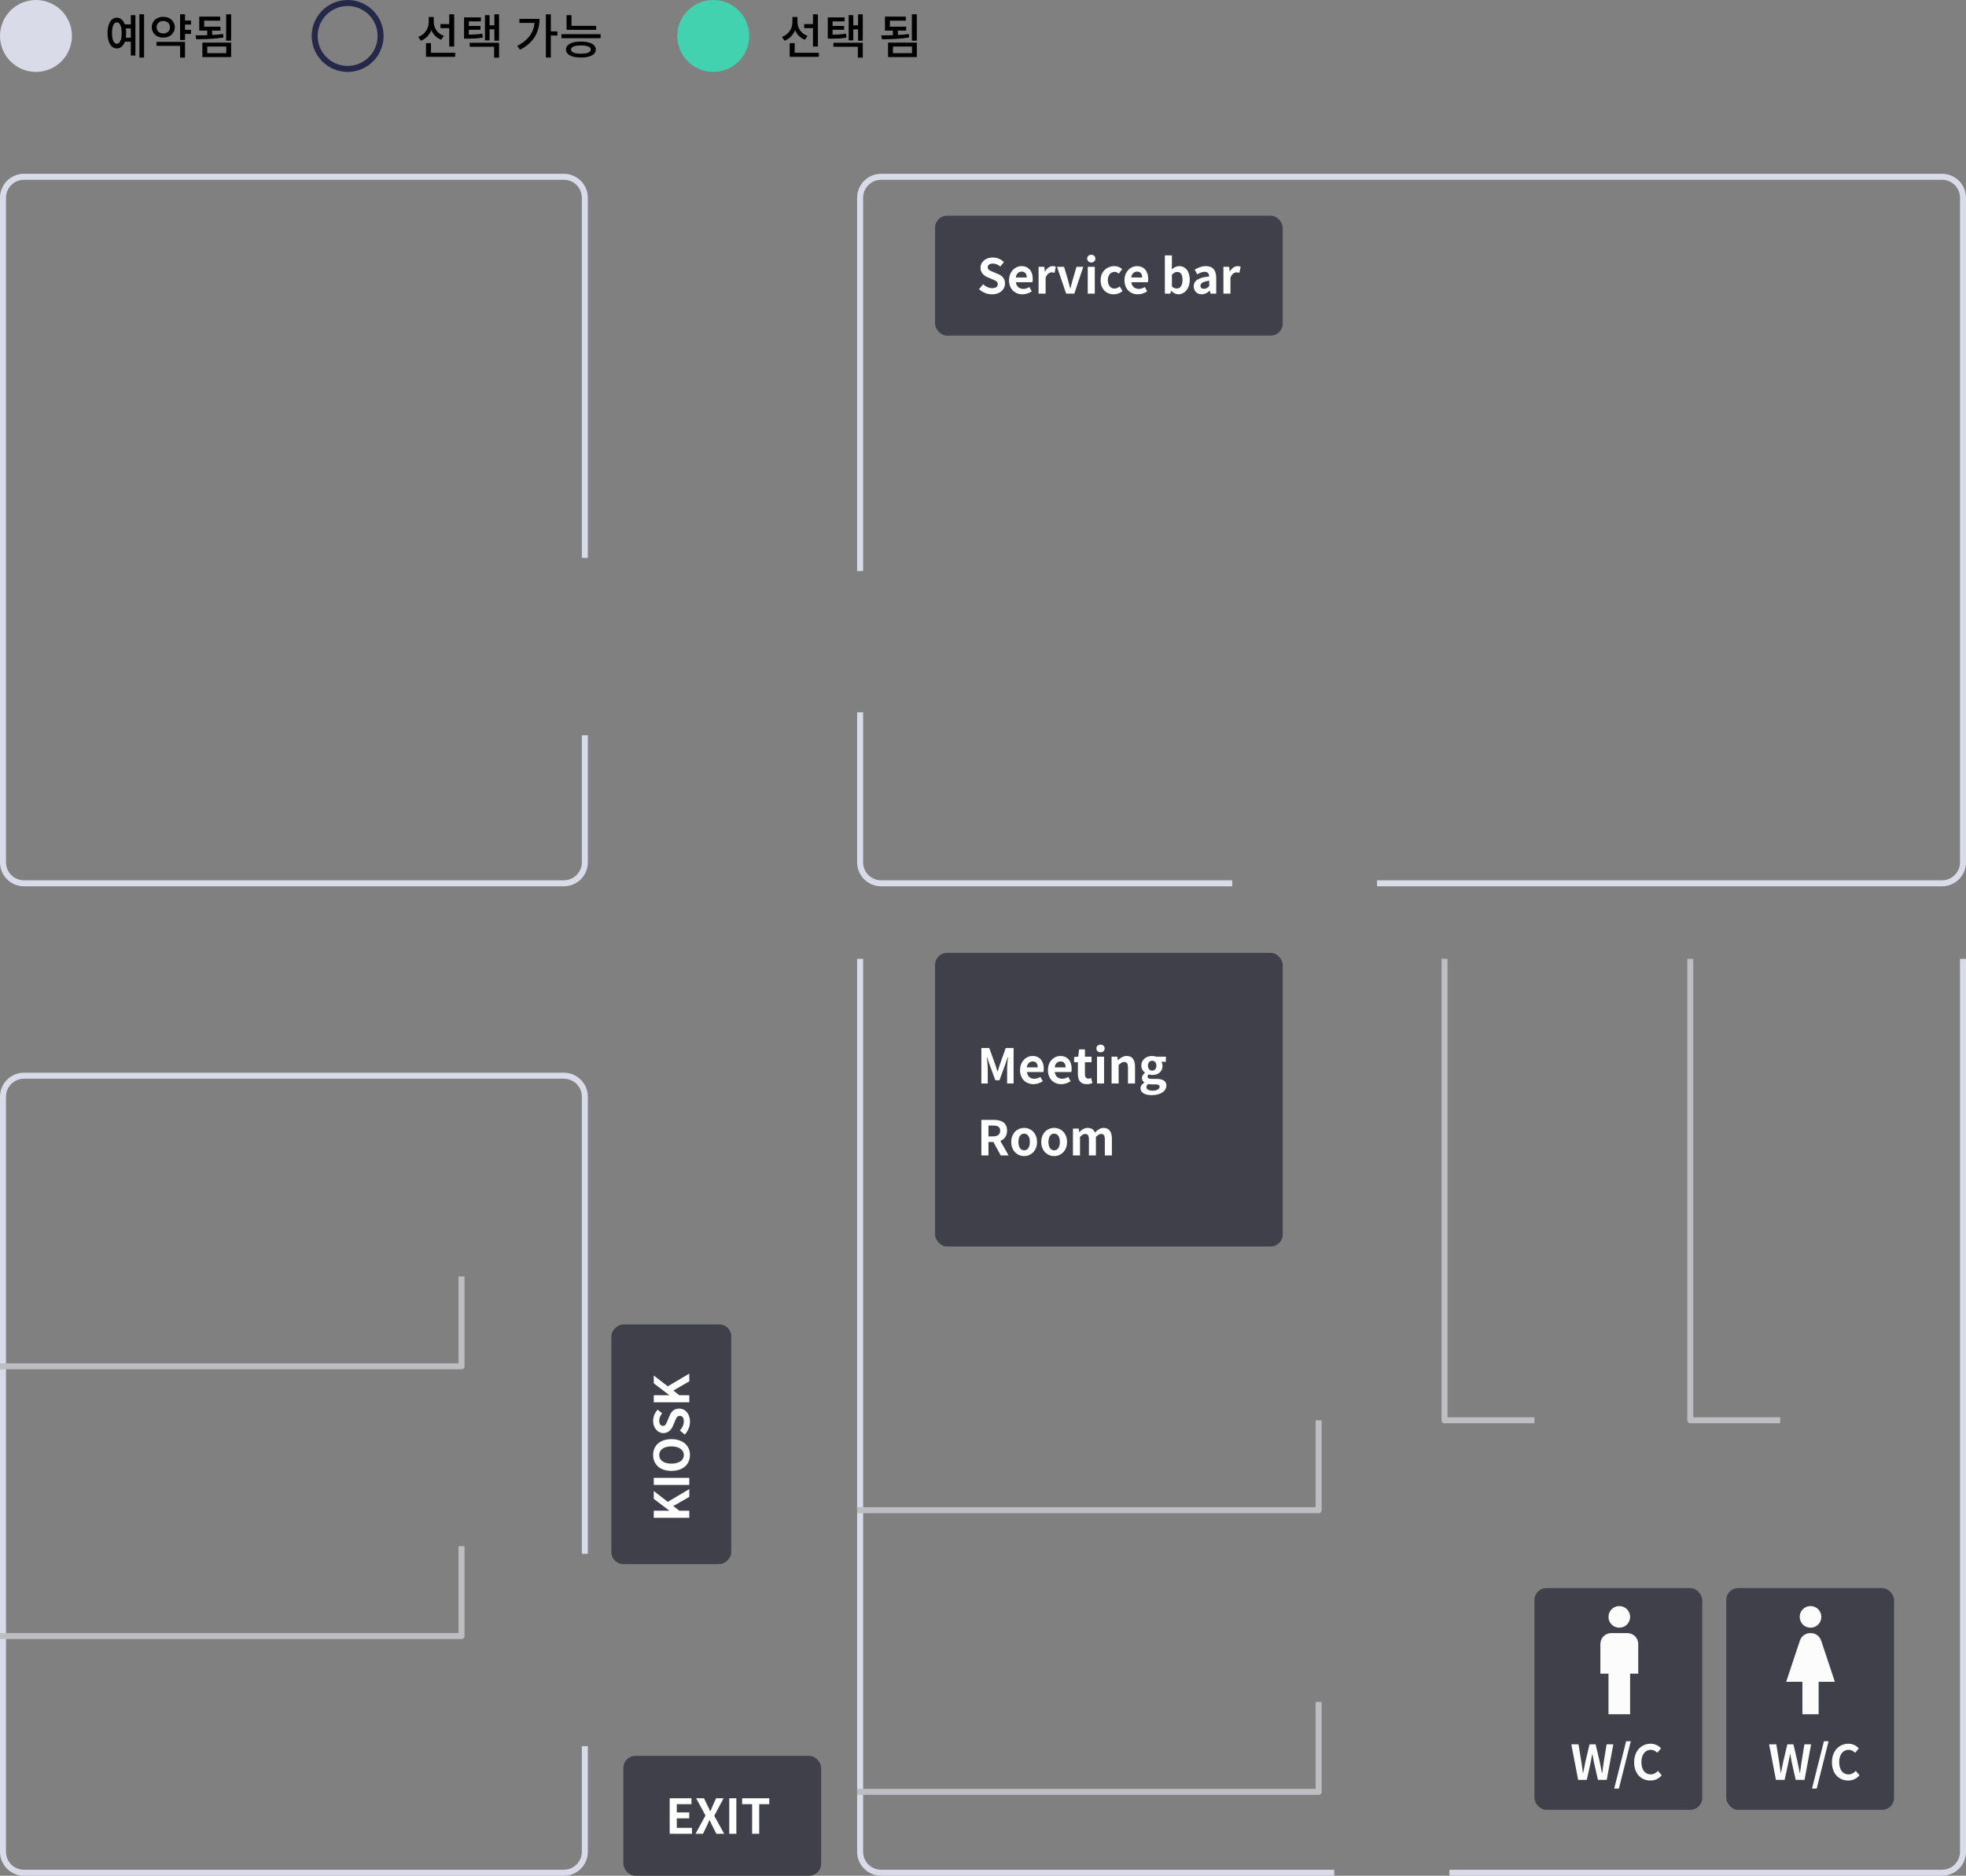 <svg width="328" height="313" viewBox="0 0 328 313" fill="none" xmlns="http://www.w3.org/2000/svg">
<rect x="0" y="0" width="328" height="313" fill="#808080" stroke="none"/>
<circle cx="6" cy="6" r="6" fill="#D9DBE9"/>
<path d="M20.989 6.288C21.029 6.048 21.045 5.8 21.045 5.52C21.045 5.24 21.029 4.984 20.989 4.744H21.821V6.288H20.989ZM19.493 7.304C18.997 7.304 18.685 6.664 18.685 5.52C18.685 4.376 18.997 3.728 19.493 3.728C19.989 3.728 20.301 4.376 20.301 5.52C20.301 6.664 19.989 7.304 19.493 7.304ZM21.821 4.064H20.821C20.573 3.352 20.093 2.952 19.493 2.952C18.557 2.952 17.941 3.928 17.941 5.52C17.941 7.104 18.557 8.08 19.493 8.08C20.101 8.08 20.573 7.664 20.829 6.96H21.821V9.272H22.589V2.528H21.821V4.064ZM23.253 2.392V9.608H24.037V2.392H23.253ZM26.124 4.544C26.124 3.912 26.596 3.504 27.236 3.504C27.884 3.504 28.356 3.912 28.356 4.544C28.356 5.176 27.884 5.584 27.236 5.584C26.596 5.584 26.124 5.176 26.124 4.544ZM29.164 4.544C29.164 3.52 28.34 2.808 27.236 2.808C26.14 2.808 25.316 3.52 25.316 4.544C25.316 5.568 26.14 6.28 27.236 6.28C28.34 6.28 29.164 5.568 29.164 4.544ZM26.116 7.656H30.044V9.624H30.868V6.992H26.116V7.656ZM31.868 4.104V3.424H30.868V2.392H30.044V6.672H30.868V5.656H31.868V4.976H30.868V4.104H31.868ZM37.228 5.672C36.644 5.752 36.02 5.8 35.396 5.832V5.112H36.78V4.448H34.068V3.448H36.732V2.776H33.244V5.112H34.572V5.872C33.876 5.896 33.204 5.896 32.628 5.896L32.732 6.544C34.012 6.544 35.732 6.52 37.284 6.248L37.228 5.672ZM34.58 7.768H37.756V8.872H34.58V7.768ZM33.764 9.528H38.564V7.112H33.764V9.528ZM37.732 2.392V6.784H38.564V2.392H37.732Z" fill="black"/>
<circle cx="58" cy="6" r="5.5" stroke="#252849"/>
<path d="M74.951 7.768H75.775V2.392H74.951V4.016H73.487V4.696H74.951V7.768ZM74.055 5.992C72.975 5.6 72.367 4.664 72.367 3.688V2.832H71.527V3.672C71.527 4.744 70.903 5.76 69.775 6.16L70.215 6.8C71.047 6.48 71.647 5.84 71.967 5.032C72.271 5.76 72.839 6.344 73.615 6.632L74.055 5.992ZM71.903 8.808V7.2H71.071V9.48H75.943V8.808H71.903ZM80.462 5.6C79.75 5.736 79.134 5.768 78.222 5.776V4.968H80.158V4.328H78.222V3.568H80.238V2.904H77.422V6.448H77.91C79.03 6.448 79.718 6.424 80.55 6.272L80.462 5.6ZM78.358 7.8H82.438V9.624H83.262V7.136H78.358V7.8ZM82.478 2.392V4.224H81.678V2.528H80.91V6.736H81.678V4.896H82.478V6.784H83.262V2.392H82.478ZM86.658 3.152V3.824H89.186C89.018 5.488 88.066 6.76 86.298 7.664L86.754 8.296C89.114 7.104 90.01 5.248 90.01 3.152H86.658ZM92.994 5.24H91.898V2.384H91.074V9.608H91.898V5.928H92.994V5.24ZM99.458 4.312H95.346V2.528H94.522V4.976H99.458V4.312ZM96.914 8.96C95.858 8.96 95.266 8.712 95.266 8.272C95.266 7.816 95.858 7.584 96.914 7.584C97.97 7.584 98.57 7.816 98.57 8.272C98.57 8.712 97.97 8.96 96.914 8.96ZM96.914 6.936C95.37 6.936 94.426 7.424 94.426 8.272C94.426 9.112 95.37 9.6 96.914 9.6C98.466 9.6 99.402 9.112 99.402 8.272C99.402 7.424 98.466 6.936 96.914 6.936ZM93.666 5.704V6.376H100.202V5.704H93.666Z" fill="black"/>
<circle cx="119" cy="6" r="6" fill="#43D2B0"/>
<path d="M135.631 7.768H136.455V2.392H135.631V4.016H134.167V4.696H135.631V7.768ZM134.735 5.992C133.655 5.6 133.047 4.664 133.047 3.688V2.832H132.207V3.672C132.207 4.744 131.583 5.76 130.455 6.16L130.895 6.8C131.727 6.48 132.327 5.84 132.647 5.032C132.951 5.76 133.519 6.344 134.295 6.632L134.735 5.992ZM132.583 8.808V7.2H131.751V9.48H136.623V8.808H132.583ZM141.142 5.6C140.43 5.736 139.814 5.768 138.902 5.776V4.968H140.838V4.328H138.902V3.568H140.918V2.904H138.102V6.448H138.59C139.71 6.448 140.398 6.424 141.23 6.272L141.142 5.6ZM139.038 7.8H143.118V9.624H143.942V7.136H139.038V7.8ZM143.158 2.392V4.224H142.358V2.528H141.59V6.736H142.358V4.896H143.158V6.784H143.942V2.392H143.158ZM151.626 5.672C151.042 5.752 150.418 5.8 149.794 5.832V5.112H151.178V4.448H148.466V3.448H151.13V2.776H147.642V5.112H148.97V5.872C148.274 5.896 147.602 5.896 147.026 5.896L147.13 6.544C148.41 6.544 150.13 6.52 151.682 6.248L151.626 5.672ZM148.978 7.768H152.154V8.872H148.978V7.768ZM148.162 9.528H152.962V7.112H148.162V9.528ZM152.13 2.392V6.784H152.962V2.392H152.13Z" fill="black"/>
<path fill-rule="evenodd" clip-rule="evenodd" d="M4 30H94.074C95.731 30 97.074 31.343 97.074 33V93.104H98.074V33C98.074 30.791 96.283 29 94.074 29H4C1.791 29 0 30.791 0 33V143.894C0 146.103 1.791 147.894 4 147.894H94.074C96.283 147.894 98.074 146.103 98.074 143.894V122.691H97.074V143.894C97.074 145.551 95.731 146.894 94.074 146.894H4C2.343 146.894 1 145.551 1 143.894V33C1 31.343 2.343 30 4 30Z" fill="#D9DBE9"/>
<path fill-rule="evenodd" clip-rule="evenodd" d="M323.999 30H147C145.343 30 144 31.343 144 33V95.296H143V33C143 30.791 144.791 29 147 29H323.999C326.209 29 327.999 30.791 327.999 33V143.894C327.999 146.103 326.209 147.894 323.999 147.894H229.736V146.894H323.999C325.656 146.894 326.999 145.551 326.999 143.894V33C326.999 31.343 325.656 30 323.999 30ZM205.582 146.894H147C145.343 146.894 144 145.551 144 143.894V118.855H143V143.894C143 146.103 144.791 147.894 147 147.894H205.582V146.894Z" fill="#D9DBE9"/>
<path fill-rule="evenodd" clip-rule="evenodd" d="M4 180H94.074C95.731 180 97.074 181.343 97.074 183V259.277H98.074V183C98.074 180.791 96.283 179 94.074 179H4C1.791 179 0 180.791 0 183V309C0 311.209 1.791 313 4 313H94.074C96.283 313 98.074 311.209 98.074 309V291.387H97.074V309C97.074 310.657 95.731 312 94.074 312H4C2.343 312 1 310.657 1 309V183C1 181.343 2.343 180 4 180Z" fill="#D9DBE9"/>
<path fill-rule="evenodd" clip-rule="evenodd" d="M143 160V309C143 311.209 144.791 313 147 313H222.599V312H147C145.343 312 144 310.657 144 309V160H143ZM327 160V309C327 310.657 325.657 312 324 312H241.813V313H324C326.209 313 328 311.209 328 309V160H327Z" fill="#D9DBE9"/>
<rect x="156" y="36" width="58" height="20" rx="2" fill="#3F4049"/>
<path d="M165.496 49.112C166.864 49.112 167.672 48.288 167.672 47.32C167.672 46.464 167.2 46.008 166.48 45.712L165.704 45.384C165.2 45.184 164.784 45.032 164.784 44.608C164.784 44.216 165.112 43.984 165.632 43.984C166.12 43.984 166.512 44.16 166.888 44.472L167.488 43.728C167.008 43.24 166.32 42.968 165.632 42.968C164.432 42.968 163.584 43.712 163.584 44.68C163.584 45.544 164.184 46.024 164.784 46.272L165.576 46.608C166.104 46.832 166.464 46.968 166.464 47.408C166.464 47.824 166.136 48.088 165.52 48.088C165 48.088 164.44 47.824 164.016 47.432L163.336 48.248C163.912 48.8 164.704 49.112 165.496 49.112ZM170.576 49.112C171.128 49.112 171.696 48.92 172.136 48.616L171.736 47.896C171.416 48.096 171.096 48.208 170.728 48.208C170.064 48.208 169.584 47.824 169.488 47.088H172.248C172.28 46.984 172.304 46.768 172.304 46.544C172.304 45.312 171.664 44.408 170.432 44.408C169.368 44.408 168.344 45.312 168.344 46.76C168.344 48.24 169.32 49.112 170.576 49.112ZM169.472 46.304C169.56 45.656 169.976 45.32 170.448 45.32C171.024 45.32 171.296 45.704 171.296 46.304H169.472ZM173.273 49H174.449V46.328C174.697 45.68 175.121 45.448 175.473 45.448C175.657 45.448 175.785 45.472 175.945 45.52L176.145 44.504C176.009 44.448 175.865 44.408 175.617 44.408C175.153 44.408 174.673 44.728 174.345 45.312H174.321L174.233 44.52H173.273V49ZM177.874 49H179.234L180.73 44.52H179.602L178.946 46.752C178.826 47.192 178.706 47.656 178.586 48.112H178.546C178.426 47.656 178.306 47.192 178.186 46.752L177.53 44.52H176.346L177.874 49ZM181.476 49H182.652V44.52H181.476V49ZM182.068 43.8C182.468 43.8 182.748 43.544 182.748 43.152C182.748 42.768 182.468 42.512 182.068 42.512C181.66 42.512 181.38 42.768 181.38 43.152C181.38 43.544 181.66 43.8 182.068 43.8ZM185.809 49.112C186.305 49.112 186.849 48.944 187.281 48.568L186.809 47.792C186.561 48 186.257 48.152 185.937 48.152C185.297 48.152 184.825 47.608 184.825 46.76C184.825 45.92 185.289 45.368 185.977 45.368C186.225 45.368 186.433 45.472 186.657 45.664L187.217 44.904C186.889 44.624 186.465 44.408 185.913 44.408C184.697 44.408 183.625 45.272 183.625 46.76C183.625 48.248 184.569 49.112 185.809 49.112ZM189.834 49.112C190.386 49.112 190.954 48.92 191.394 48.616L190.994 47.896C190.674 48.096 190.354 48.208 189.986 48.208C189.322 48.208 188.842 47.824 188.746 47.088H191.506C191.538 46.984 191.562 46.768 191.562 46.544C191.562 45.312 190.922 44.408 189.69 44.408C188.626 44.408 187.602 45.312 187.602 46.76C187.602 48.24 188.578 49.112 189.834 49.112ZM188.73 46.304C188.818 45.656 189.234 45.32 189.706 45.32C190.282 45.32 190.554 45.704 190.554 46.304H188.73ZM196.591 49.112C197.575 49.112 198.495 48.224 198.495 46.68C198.495 45.312 197.831 44.408 196.727 44.408C196.287 44.408 195.839 44.624 195.487 44.944L195.519 44.224V42.616H194.343V49H195.263L195.367 48.528H195.399C195.759 48.904 196.191 49.112 196.591 49.112ZM196.327 48.144C196.087 48.144 195.799 48.056 195.519 47.808V45.84C195.823 45.528 196.095 45.376 196.399 45.376C197.015 45.376 197.287 45.848 197.287 46.704C197.287 47.68 196.871 48.144 196.327 48.144ZM200.486 49.112C200.998 49.112 201.446 48.856 201.838 48.52H201.87L201.95 49H202.91V46.384C202.91 45.088 202.326 44.408 201.19 44.408C200.486 44.408 199.846 44.672 199.318 45L199.742 45.776C200.158 45.536 200.558 45.352 200.974 45.352C201.526 45.352 201.718 45.688 201.742 46.128C199.934 46.32 199.158 46.824 199.158 47.784C199.158 48.544 199.686 49.112 200.486 49.112ZM200.87 48.192C200.526 48.192 200.278 48.04 200.278 47.688C200.278 47.288 200.646 46.984 201.742 46.848V47.752C201.454 48.032 201.206 48.192 200.87 48.192ZM204.109 49H205.285V46.328C205.533 45.68 205.957 45.448 206.309 45.448C206.493 45.448 206.621 45.472 206.781 45.52L206.981 44.504C206.845 44.448 206.701 44.408 206.453 44.408C205.989 44.408 205.509 44.728 205.181 45.312H205.157L205.069 44.52H204.109V49Z" fill="white"/>
<rect x="156" y="159" width="58" height="49" rx="2" fill="#3F4049"/>
<path d="M163.728 180.8H164.792V178.328C164.792 177.768 164.696 176.944 164.64 176.384H164.672L165.144 177.776L166.064 180.264H166.744L167.656 177.776L168.136 176.384H168.176C168.112 176.944 168.024 177.768 168.024 178.328V180.8H169.104V174.872H167.792L166.808 177.648C166.68 178.016 166.576 178.408 166.448 178.784H166.408C166.288 178.408 166.176 178.016 166.048 177.648L165.04 174.872H163.728V180.8ZM172.412 180.912C172.964 180.912 173.532 180.72 173.972 180.416L173.572 179.696C173.252 179.896 172.932 180.008 172.564 180.008C171.9 180.008 171.42 179.624 171.324 178.888H174.084C174.116 178.784 174.14 178.568 174.14 178.344C174.14 177.112 173.5 176.208 172.268 176.208C171.204 176.208 170.18 177.112 170.18 178.56C170.18 180.04 171.156 180.912 172.412 180.912ZM171.308 178.104C171.396 177.456 171.812 177.12 172.284 177.12C172.86 177.12 173.132 177.504 173.132 178.104H171.308ZM177.061 180.912C177.613 180.912 178.181 180.72 178.621 180.416L178.221 179.696C177.901 179.896 177.581 180.008 177.213 180.008C176.549 180.008 176.069 179.624 175.973 178.888H178.733C178.765 178.784 178.789 178.568 178.789 178.344C178.789 177.112 178.149 176.208 176.917 176.208C175.853 176.208 174.829 177.112 174.829 178.56C174.829 180.04 175.805 180.912 177.061 180.912ZM175.957 178.104C176.045 177.456 176.461 177.12 176.933 177.12C177.509 177.12 177.781 177.504 177.781 178.104H175.957ZM181.303 180.912C181.695 180.912 182.007 180.824 182.247 180.744L182.055 179.888C181.935 179.936 181.759 179.984 181.615 179.984C181.215 179.984 181.007 179.744 181.007 179.232V177.248H182.111V176.32H181.007V175.112H180.031L179.895 176.32L179.199 176.376V177.248H179.831V179.232C179.831 180.232 180.239 180.912 181.303 180.912ZM183.023 180.8H184.199V176.32H183.023V180.8ZM183.615 175.6C184.015 175.6 184.295 175.344 184.295 174.952C184.295 174.568 184.015 174.312 183.615 174.312C183.207 174.312 182.927 174.568 182.927 174.952C182.927 175.344 183.207 175.6 183.615 175.6ZM185.452 180.8H186.628V177.72C186.956 177.392 187.188 177.216 187.556 177.216C187.996 177.216 188.188 177.456 188.188 178.152V180.8H189.364V178.008C189.364 176.88 188.948 176.208 187.98 176.208C187.372 176.208 186.916 176.528 186.524 176.912H186.5L186.412 176.32H185.452V180.8ZM192.153 182.744C193.649 182.744 194.593 182.056 194.593 181.152C194.593 180.368 194.001 180.032 192.921 180.032H192.161C191.633 180.032 191.457 179.904 191.457 179.664C191.457 179.48 191.529 179.384 191.649 179.28C191.841 179.344 192.049 179.384 192.225 179.384C193.185 179.384 193.953 178.872 193.953 177.864C193.953 177.584 193.865 177.336 193.753 177.184H194.513V176.32H192.897C192.713 176.256 192.473 176.208 192.225 176.208C191.273 176.208 190.417 176.776 190.417 177.824C190.417 178.352 190.705 178.776 191.017 179V179.032C190.745 179.224 190.513 179.536 190.513 179.872C190.513 180.24 190.689 180.472 190.921 180.624V180.664C190.513 180.896 190.281 181.216 190.281 181.592C190.281 182.384 191.097 182.744 192.153 182.744ZM192.225 178.656C191.833 178.656 191.521 178.36 191.521 177.824C191.521 177.304 191.825 177.008 192.225 177.008C192.625 177.008 192.929 177.304 192.929 177.824C192.929 178.36 192.617 178.656 192.225 178.656ZM192.329 182C191.681 182 191.265 181.784 191.265 181.408C191.265 181.224 191.353 181.048 191.553 180.888C191.713 180.928 191.905 180.952 192.177 180.952H192.721C193.201 180.952 193.465 181.032 193.465 181.352C193.465 181.704 193.001 182 192.329 182ZM163.728 192.8H164.912V190.56H165.736L166.952 192.8H168.272L166.888 190.376C167.568 190.112 168.016 189.56 168.016 188.672C168.016 187.312 167.032 186.872 165.792 186.872H163.728V192.8ZM164.912 189.624V187.816H165.68C166.44 187.816 166.864 188.032 166.864 188.672C166.864 189.304 166.44 189.624 165.68 189.624H164.912ZM170.863 192.912C171.983 192.912 173.015 192.048 173.015 190.56C173.015 189.072 171.983 188.208 170.863 188.208C169.743 188.208 168.711 189.072 168.711 190.56C168.711 192.048 169.743 192.912 170.863 192.912ZM170.863 191.952C170.255 191.952 169.911 191.408 169.911 190.56C169.911 189.72 170.255 189.168 170.863 189.168C171.471 189.168 171.815 189.72 171.815 190.56C171.815 191.408 171.471 191.952 170.863 191.952ZM175.871 192.912C176.991 192.912 178.023 192.048 178.023 190.56C178.023 189.072 176.991 188.208 175.871 188.208C174.751 188.208 173.719 189.072 173.719 190.56C173.719 192.048 174.751 192.912 175.871 192.912ZM175.871 191.952C175.263 191.952 174.919 191.408 174.919 190.56C174.919 189.72 175.263 189.168 175.871 189.168C176.479 189.168 176.823 189.72 176.823 190.56C176.823 191.408 176.479 191.952 175.871 191.952ZM179.007 192.8H180.183V189.72C180.495 189.384 180.783 189.216 181.039 189.216C181.463 189.216 181.671 189.456 181.671 190.152V192.8H182.839V189.72C183.159 189.384 183.447 189.216 183.703 189.216C184.127 189.216 184.327 189.456 184.327 190.152V192.8H185.503V190.008C185.503 188.88 185.063 188.208 184.111 188.208C183.527 188.208 183.095 188.56 182.687 188.992C182.471 188.496 182.095 188.208 181.455 188.208C180.871 188.208 180.455 188.528 180.079 188.92H180.055L179.967 188.32H179.007V192.8Z" fill="white"/>
<path d="M241 160V237H256" stroke="#BDBDC2" stroke-linejoin="round"/>
<path d="M143 252L220 252L220 237" stroke="#BDBDC2" stroke-linejoin="round"/>
<path d="M0 228L77 228L77 213" stroke="#BDBDC2" stroke-linejoin="round"/>
<path d="M0 273L77 273L77 258" stroke="#BDBDC2" stroke-linejoin="round"/>
<path d="M143 299L220 299L220 284" stroke="#BDBDC2" stroke-linejoin="round"/>
<path d="M282 160V237H297" stroke="#BDBDC2" stroke-linejoin="round"/>
<rect x="256" y="265" width="28" height="37" rx="2" fill="#3F4049"/>
<path d="M263.288 297H264.736L265.384 294.072C265.48 293.608 265.56 293.152 265.64 292.696H265.672C265.744 293.152 265.832 293.608 265.928 294.072L266.592 297H268.064L269.16 291.072H268.04L267.568 293.968C267.48 294.584 267.392 295.216 267.304 295.856H267.264C267.136 295.216 267.016 294.576 266.888 293.968L266.208 291.072H265.192L264.504 293.968C264.376 294.584 264.248 295.216 264.128 295.856H264.096C264.008 295.216 263.912 294.592 263.824 293.968L263.352 291.072H262.152L263.288 297ZM269.307 298.456H270.091L272.075 290.552H271.299L269.307 298.456ZM275.347 297.112C276.115 297.112 276.747 296.808 277.235 296.24L276.611 295.504C276.291 295.848 275.899 296.088 275.387 296.088C274.451 296.088 273.843 295.312 273.843 294.024C273.843 292.752 274.515 291.984 275.411 291.984C275.859 291.984 276.203 292.192 276.507 292.48L277.123 291.728C276.739 291.328 276.139 290.968 275.387 290.968C273.891 290.968 272.635 292.112 272.635 294.064C272.635 296.04 273.851 297.112 275.347 297.112Z" fill="#FCFCFC"/>
<path fill-rule="evenodd" clip-rule="evenodd" d="M268.354 279.28V286.049H271.963V279.28H273.317V274.317C273.317 273.324 272.505 272.512 271.512 272.512H268.805C267.812 272.512 267 273.324 267 274.317V279.28H268.354ZM271.963 269.805C271.963 270.807 271.16 271.61 270.159 271.61C269.157 271.61 268.354 270.807 268.354 269.805C268.354 268.803 269.157 268 270.159 268C271.16 268 271.963 268.803 271.963 269.805Z" fill="#FCFCFC"/>
<rect x="288" y="265" width="28" height="37" rx="2" fill="#3F4049"/>
<path d="M296.288 297H297.736L298.384 294.072C298.48 293.608 298.56 293.152 298.64 292.696H298.672C298.744 293.152 298.832 293.608 298.928 294.072L299.592 297H301.064L302.16 291.072H301.04L300.568 293.968C300.48 294.584 300.392 295.216 300.304 295.856H300.264C300.136 295.216 300.016 294.576 299.888 293.968L299.208 291.072H298.192L297.504 293.968C297.376 294.584 297.248 295.216 297.128 295.856H297.096C297.008 295.216 296.912 294.592 296.824 293.968L296.352 291.072H295.152L296.288 297ZM302.307 298.456H303.091L305.075 290.552H304.299L302.307 298.456ZM308.347 297.112C309.115 297.112 309.747 296.808 310.235 296.24L309.611 295.504C309.291 295.848 308.899 296.088 308.387 296.088C307.451 296.088 306.843 295.312 306.843 294.024C306.843 292.752 307.515 291.984 308.411 291.984C308.859 291.984 309.203 292.192 309.507 292.48L310.123 291.728C309.739 291.328 309.139 290.968 308.387 290.968C306.891 290.968 305.635 292.112 305.635 294.064C305.635 296.04 306.851 297.112 308.347 297.112Z" fill="#FCFCFC"/>
<path fill-rule="evenodd" clip-rule="evenodd" d="M303.415 280.634V286.049H300.707V280.634H298L300.292 273.749C300.536 273.009 301.231 272.512 302.007 272.512H302.115C302.891 272.512 303.577 273.009 303.83 273.749L306.122 280.634H303.415ZM303.866 269.805C303.866 270.807 303.063 271.61 302.061 271.61C301.059 271.61 300.256 270.807 300.256 269.805C300.256 268.803 301.059 268 302.061 268C303.063 268 303.866 268.803 303.866 269.805Z" fill="#FCFCFC"/>
<rect x="102" y="261" width="40" height="20" rx="2" transform="rotate(-90 102 261)" fill="#3F4049"/>
<path d="M115 253.272L115 252.088L113.336 252.088L112.336 251.312L115 249.776L115 248.48L111.408 250.608L109.072 248.8L109.072 250.104L111.648 252.064L111.648 252.088L109.072 252.088L109.072 253.272L115 253.272ZM115 247.788L115 246.604L109.072 246.604L109.072 247.788L115 247.788ZM115.112 242.795C115.112 241.227 113.936 240.147 112.016 240.147C110.096 240.147 108.968 241.227 108.968 242.795C108.968 244.363 110.088 245.443 112.016 245.443C113.936 245.443 115.112 244.363 115.112 242.795ZM114.088 242.795C114.088 243.675 113.28 244.235 112.016 244.235C110.744 244.235 109.984 243.675 109.984 242.795C109.984 241.915 110.744 241.355 112.016 241.355C113.28 241.355 114.088 241.915 114.088 242.795ZM115.112 237.223C115.112 235.855 114.288 235.047 113.32 235.047C112.464 235.047 112.008 235.519 111.712 236.239L111.384 237.015C111.184 237.519 111.032 237.935 110.608 237.935C110.216 237.935 109.984 237.607 109.984 237.087C109.984 236.599 110.16 236.207 110.472 235.831L109.728 235.231C109.24 235.711 108.968 236.399 108.968 237.087C108.968 238.287 109.712 239.135 110.68 239.135C111.544 239.135 112.024 238.535 112.272 237.935L112.608 237.143C112.832 236.615 112.968 236.255 113.408 236.255C113.824 236.255 114.088 236.583 114.088 237.199C114.088 237.719 113.824 238.279 113.432 238.703L114.248 239.383C114.8 238.807 115.112 238.015 115.112 237.223ZM115 233.999L115 232.815L113.336 232.815L112.336 232.039L115 230.503L115 229.207L111.408 231.335L109.072 229.527L109.072 230.831L111.648 232.791L111.648 232.815L109.072 232.815L109.072 233.999L115 233.999Z" fill="white"/>
<rect x="104" y="293" width="33" height="20" rx="2" fill="#3F4049"/>
<path d="M111.728 306H115.448V305.008H112.912V303.424H114.992V302.432H112.912V301.064H115.36V300.072H111.728V306ZM116.034 306H117.29L117.922 304.688C118.066 304.384 118.21 304.072 118.354 303.712H118.386C118.562 304.072 118.698 304.384 118.85 304.688L119.514 306H120.826L119.162 303L120.722 300.072H119.474L118.914 301.296C118.786 301.576 118.666 301.864 118.522 302.232H118.482C118.306 301.864 118.186 301.576 118.042 301.296L117.45 300.072H116.138L117.698 302.944L116.034 306ZM121.666 306H122.85V300.072H121.666V306ZM125.482 306H126.666V301.064H128.346V300.072H123.818V301.064H125.482V306Z" fill="white"/>
</svg>
